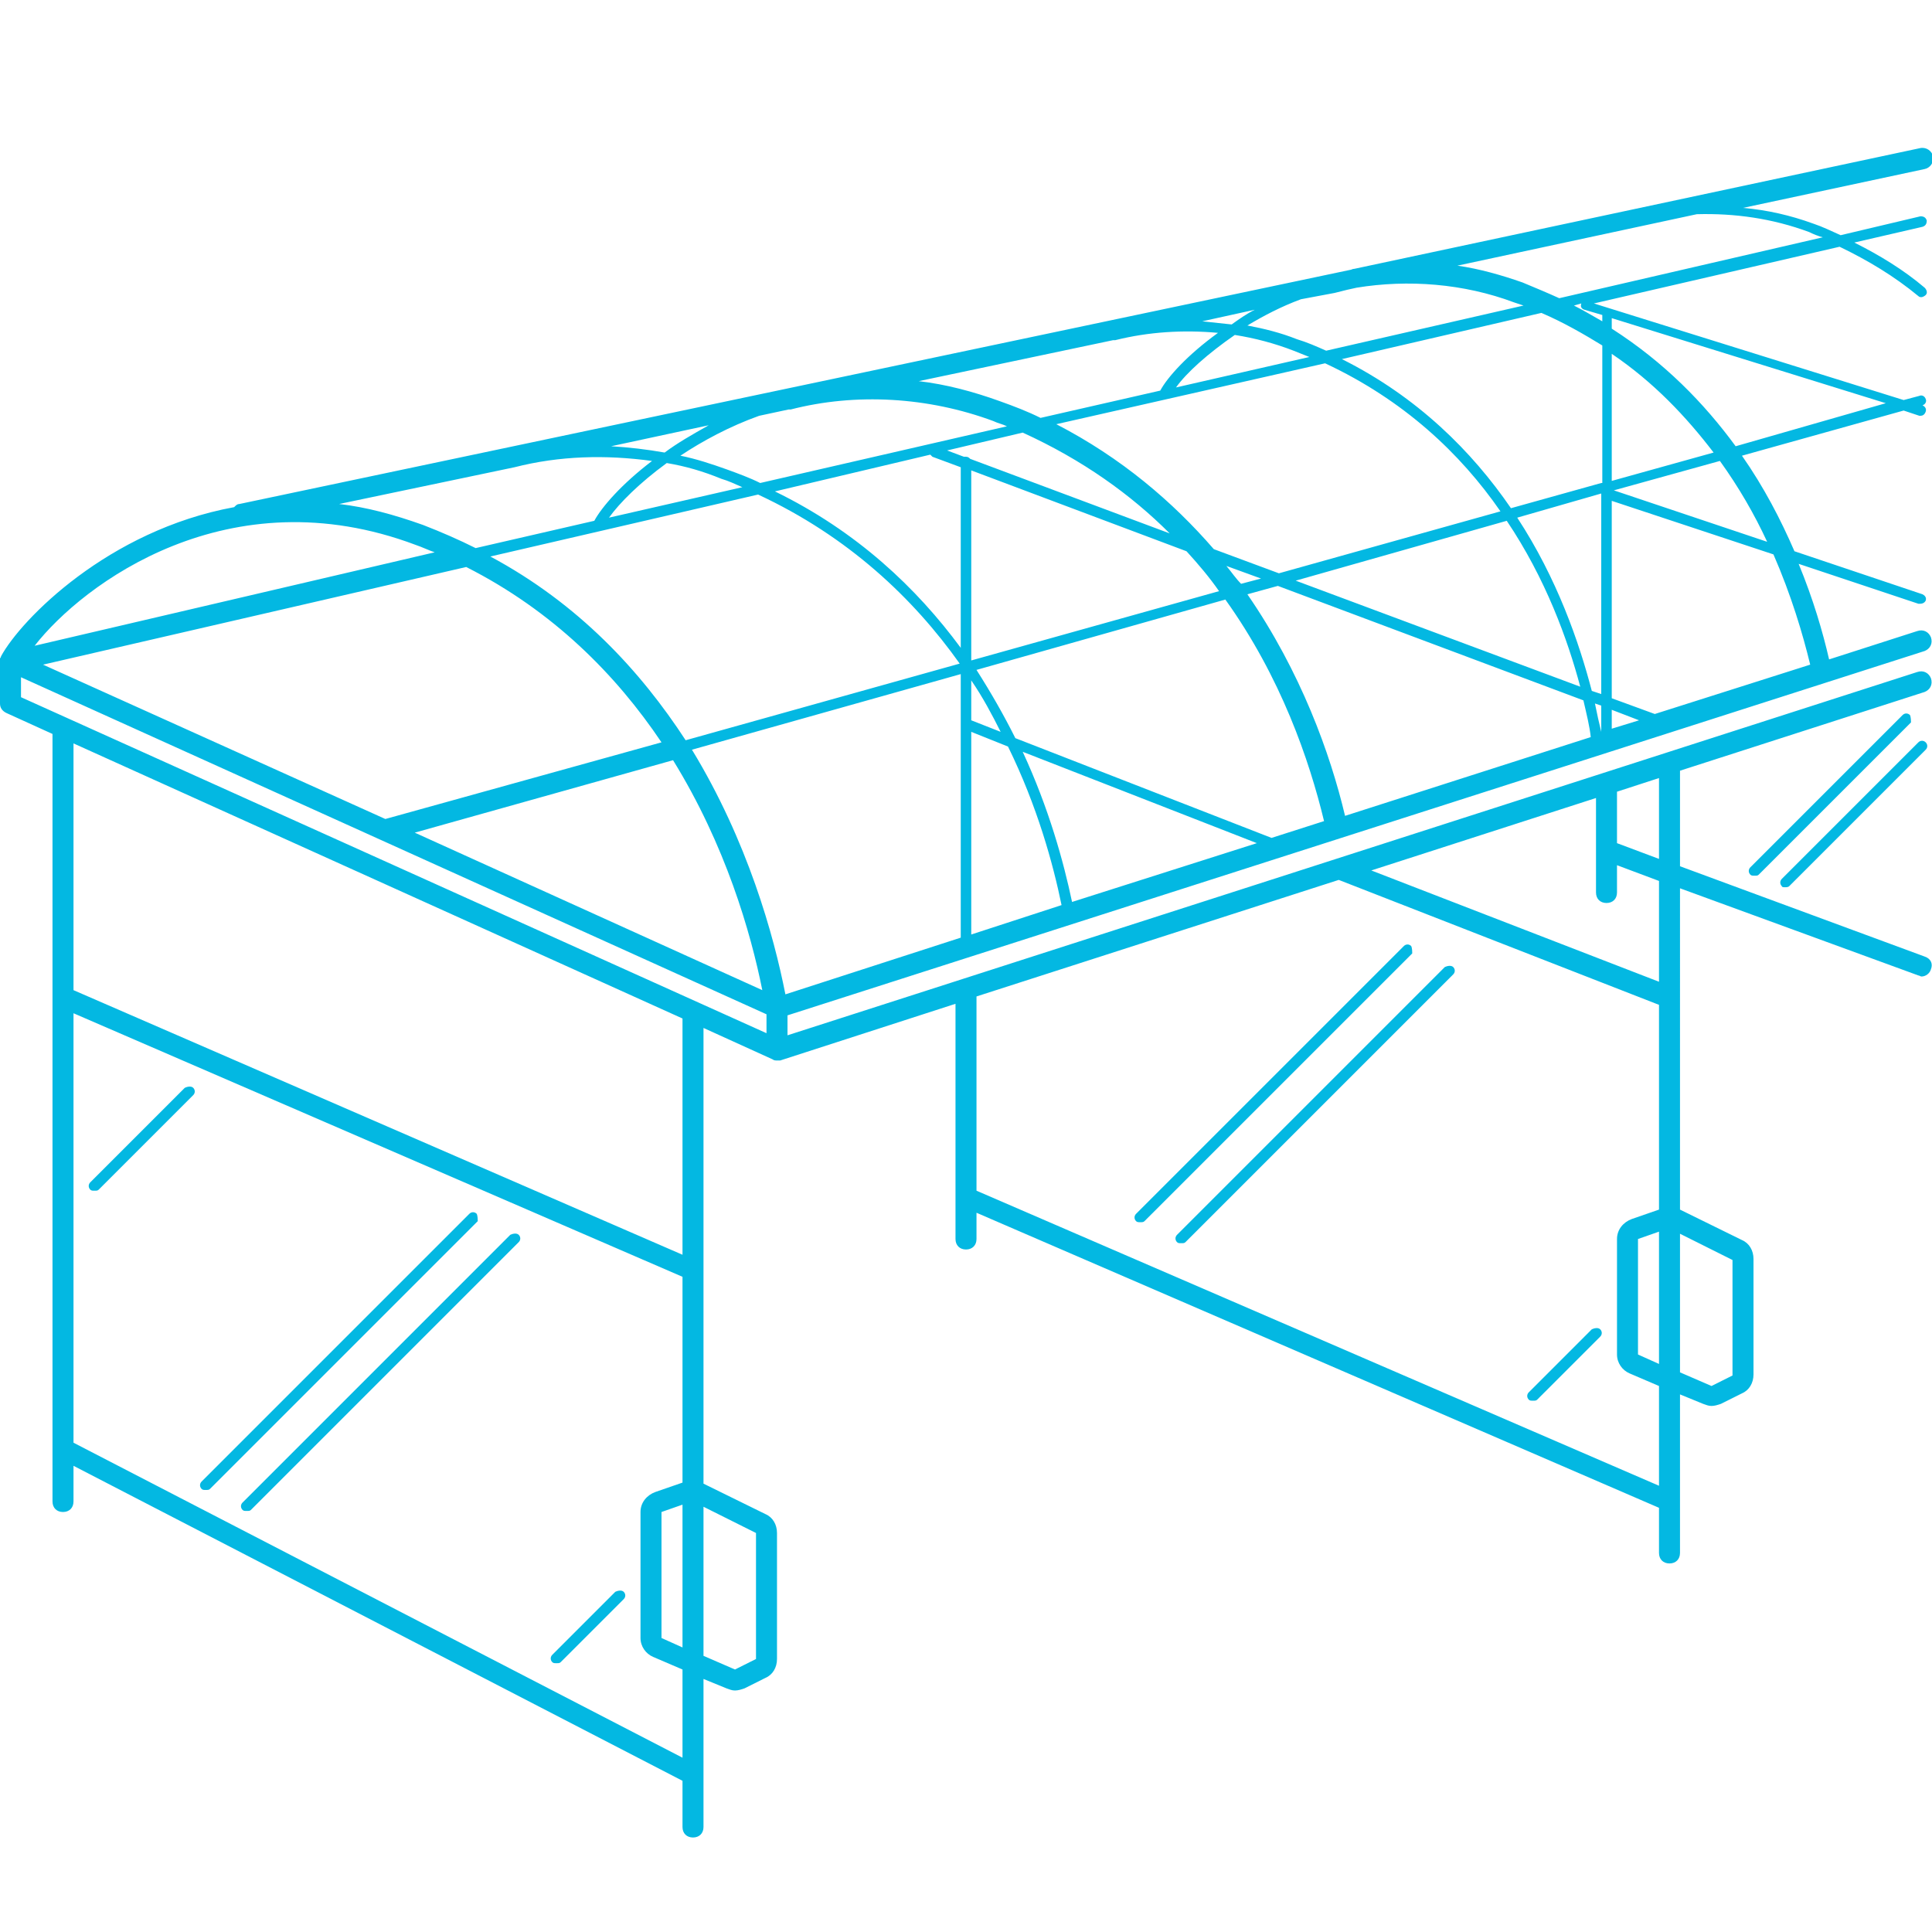 <?xml version="1.0" encoding="utf-8"?>
<!-- Generator: Adobe Illustrator 17.1.0, SVG Export Plug-In . SVG Version: 6.00 Build 0)  -->
<!DOCTYPE svg PUBLIC "-//W3C//DTD SVG 1.1//EN" "http://www.w3.org/Graphics/SVG/1.1/DTD/svg11.dtd">
<svg version="1.1" id="Layer_1" xmlns="http://www.w3.org/2000/svg" xmlns:xlink="http://www.w3.org/1999/xlink" x="0px" y="0px"
	 viewBox="0 0 184 184" enable-background="new 0 0 184 184" xml:space="preserve">
<g>
	<path fill="#03B8E2" d="M45.4,115.6c-0.2-0.2-0.5-0.2-0.7,0l-25.5,25.5c-0.2,0.2-0.2,0.5,0,0.7c0.1,0.1,0.2,0.1,0.4,0.1
		s0.3,0,0.4-0.1l25.5-25.5C45.5,116.2,45.5,115.8,45.4,115.6z"/>
	<path fill="#03B8E2" d="M48.6,117.6l-25.5,25.5c-0.2,0.2-0.2,0.5,0,0.7c0.1,0.1,0.2,0.1,0.4,0.1s0.3,0,0.4-0.1l25.5-25.5
		c0.2-0.2,0.2-0.5,0-0.7S48.8,117.5,48.6,117.6z"/>
	<path fill="#03B8E2" d="M17.6,103.6l-9,9c-0.2,0.2-0.2,0.5,0,0.7c0.1,0.1,0.2,0.1,0.4,0.1s0.3,0,0.4-0.1l9-9c0.2-0.2,0.2-0.5,0-0.7
		S17.8,103.5,17.6,103.6z"/>
	<path fill="#03B8E2" d="M58.6,151.6l-6,6c-0.2,0.2-0.2,0.5,0,0.7c0.1,0.1,0.2,0.1,0.4,0.1s0.3,0,0.4-0.1l6-6c0.2-0.2,0.2-0.5,0-0.7
		S58.8,151.5,58.6,151.6z"/>
	<path fill="#03B8E2" d="M134.4,90.1c-0.2-0.2-0.5-0.2-0.7,0l-25.5,25.5c-0.2,0.2-0.2,0.5,0,0.7c0.1,0.1,0.2,0.1,0.4,0.1
		s0.3,0,0.4-0.1l25.5-25.5C134.5,90.7,134.5,90.3,134.4,90.1z"/>
	<path fill="#03B8E2" d="M137.6,92.1l-25.5,25.5c-0.2,0.2-0.2,0.5,0,0.7c0.1,0.1,0.2,0.1,0.4,0.1s0.3,0,0.4-0.1l25.5-25.5
		c0.2-0.2,0.2-0.5,0-0.7S137.8,92,137.6,92.1z"/>
	<path fill="#03B8E2" d="M151.6,126.6l-6,6c-0.2,0.2-0.2,0.5,0,0.7c0.1,0.1,0.2,0.1,0.4,0.1s0.3,0,0.4-0.1l6-6
		c0.2-0.2,0.2-0.5,0-0.7S151.8,126.5,151.6,126.6z"/>
	<path fill="#03B8E2" d="M183.3,91.1L160,82.5v-9.1l23.3-7.5c0.5-0.2,0.8-0.7,0.6-1.3c-0.2-0.5-0.7-0.8-1.3-0.6L75,98.6v-1.9
		L183.3,62c0.5-0.2,0.8-0.7,0.6-1.3c-0.2-0.5-0.7-0.8-1.3-0.6l-8.4,2.7c-0.6-2.6-1.5-5.7-2.9-9.1l11.4,3.8c0.1,0,0.1,0,0.2,0
		c0.2,0,0.4-0.1,0.5-0.3c0.1-0.3-0.1-0.5-0.3-0.6l-12.2-4.1c-1.3-3-2.9-6.1-5-9.1l15.4-4.3l1.5,0.5c0,0,0.1,0,0.1,0
		c0.2,0,0.4-0.1,0.5-0.4c0.1-0.3-0.1-0.5-0.3-0.6l-0.1,0l0.1,0c0.3-0.1,0.4-0.4,0.3-0.6c-0.1-0.3-0.4-0.4-0.6-0.3l-1.5,0.4
		l-29.5-9.2l23.4-5.4c2.7,1.3,5.2,2.8,7.5,4.7c0.1,0.1,0.2,0.1,0.3,0.1c0.1,0,0.3-0.1,0.4-0.2c0.2-0.2,0.1-0.5-0.1-0.7
		c-2-1.7-4.3-3.1-6.7-4.3l6.5-1.5c0.3-0.1,0.4-0.3,0.4-0.6c-0.1-0.3-0.3-0.4-0.6-0.4l-7.6,1.8c-0.9-0.4-1.7-0.8-2.6-1.1
		c-2.2-0.8-4.4-1.3-6.7-1.5l17.3-3.7c0.5-0.1,0.9-0.6,0.8-1.2c-0.1-0.5-0.6-0.9-1.2-0.8l-53.9,11.5c-0.2,0-0.3,0.1-0.4,0.1L22.8,48
		c-0.2,0-0.3,0.1-0.5,0.3C10.3,50.5,2,59,0.1,62.5c0,0,0,0,0,0c0,0,0,0,0,0c0,0,0,0,0,0c0,0.1-0.1,0.2-0.1,0.2c0,0,0,0,0,0.1
		c0,0,0,0,0,0c0,0,0,0,0,0.1c0,0,0,0,0,0.1v4c0,0.4,0.2,0.7,0.6,0.9l4.4,2V95c0,0,0,0,0,0v48c0,0.6,0.4,1,1,1s1-0.4,1-1v-3.4l58,30
		v4.4c0,0.6,0.4,1,1,1s1-0.4,1-1v-14.1l2.2,0.9c0.3,0.1,0.5,0.2,0.8,0.2c0.3,0,0.6-0.1,0.9-0.2l2-1c0.7-0.3,1.1-1,1.1-1.8v-12
		c0-0.8-0.4-1.5-1.1-1.8l-5.9-2.9V121c0,0,0,0,0,0V97.9l6.6,3c0,0,0,0,0,0c0.1,0.1,0.3,0.1,0.4,0.1c0.1,0,0.2,0,0.3,0L91,95.6V114
		c0,0,0,0,0,0v4c0,0.6,0.4,1,1,1s1-0.4,1-1v-2.5l65,28.1v4.3c0,0.6,0.4,1,1,1s1-0.4,1-1v-5c0,0,0,0,0,0v-10.1l2.2,0.9
		c0.3,0.1,0.5,0.2,0.8,0.2c0.3,0,0.6-0.1,0.9-0.2l2-1c0.7-0.3,1.1-1,1.1-1.8v-11c0-0.8-0.4-1.5-1.1-1.8l-5.9-2.9V84.6l22.7,8.3
		c0.1,0,0.2,0.1,0.3,0.1c0.4,0,0.8-0.3,0.9-0.7C184.1,91.8,183.9,91.3,183.3,91.1z M158,81.8l-4-1.5v-4.9l4-1.3V81.8z M49,44.5
		C49.1,44.5,49.1,44.5,49,44.5c4.3-1.1,8.7-1.2,13.1-0.6c-2.9,2.2-4.8,4.4-5.5,5.7l-11.3,2.6c-1.6-0.8-3.2-1.5-5-2.2
		c-2.8-1-5.4-1.7-8-2L49,44.5z M106,32.4c0.1,0,0.1,0,0.2,0c3.2-0.8,6.5-1,9.8-0.7c-2.9,2.1-4.8,4.2-5.5,5.5l-11.4,2.6
		c-1.2-0.6-2.5-1.1-3.9-1.6c-2.5-0.9-5.1-1.6-7.7-1.9L106,32.4z M127.1,27.9c0.4-0.1,0.8-0.2,1.2-0.3l0.9-0.2
		c4.9-0.8,10.2-0.4,15,1.4c0.3,0.1,0.6,0.2,0.9,0.3l-18.8,4.3c-0.9-0.4-1.8-0.8-2.8-1.1c-1.5-0.6-3.1-1-4.7-1.3
		c1.5-0.9,3.2-1.8,5.1-2.5L127.1,27.9C127.1,27.9,127.1,27.9,127.1,27.9z M152.5,69.7L152.5,69.7c-0.2-0.8-0.4-1.7-0.6-2.7l0.6,0.2
		V69.7z M153.5,67.6l2.6,1l-2.6,0.8V67.6z M74.8,94.7c-1.1-5.6-3.6-14.6-8.9-23.3l25.6-7.2v25.1L74.8,94.7z M72.2,47.1
		c8.6,4,14.8,9.9,19.2,16.1l-26.1,7.3C61,63.9,55.1,57.5,46.7,53L72.2,47.1z M58,49.3c1-1.4,2.9-3.3,5.5-5.2
		c1.8,0.3,3.5,0.8,5.2,1.5c0.7,0.2,1.3,0.5,2,0.8L58,49.3z M126.2,34.6c7.5,3.5,12.9,8.6,16.7,14.1l-21.1,5.9l-6.2-2.3
		c-3.9-4.5-8.8-8.7-15-11.9L126.2,34.6z M112,36.9c1-1.4,3-3.2,5.6-5c1.9,0.3,3.8,0.8,5.6,1.5c0.5,0.2,1,0.4,1.5,0.6L112,36.9z
		 M143.5,49.6c3.7,5.5,5.8,11.3,7,15.8l-27.1-10.1L143.5,49.6z M92.5,64.8c1.1,1.6,2,3.3,2.8,4.9l-2.8-1.1V64.8z M113,52.5
		c1.1,1.2,2.2,2.5,3.1,3.8l-23.6,6.6V44.8L113,52.5z M116.8,53.9l3.3,1.2l-1.9,0.5C117.7,55.1,117.3,54.5,116.8,53.9z M111.4,50.8
		l-19-7.1c-0.1-0.1-0.2-0.2-0.4-0.2c-0.1,0-0.1,0-0.2,0l-1.6-0.6l7.2-1.7C103.1,43.8,107.7,47.1,111.4,50.8z M88.6,43.3
		c0.1,0.1,0.1,0.1,0.2,0.2l2.7,1v17.2c-4.2-5.7-9.9-11.1-17.7-14.9L88.6,43.3z M92.5,69.7l3.5,1.4c2.8,5.7,4.3,11.2,5.1,15.1
		L92.5,89V69.7z M97.4,71.6l22.3,8.7l-17.6,5.6C101.3,82.1,99.9,77,97.4,71.6z M96.7,70.3c-1.1-2.2-2.3-4.3-3.7-6.5l23.7-6.7
		c5.3,7.4,8,15.3,9.4,21.1l-5,1.6L96.7,70.3z M118.8,56.6l2.9-0.8l29.1,10.9c0.3,1.3,0.6,2.5,0.7,3.5l-23.4,7.5
		C126.7,71.8,123.9,64,118.8,56.6z M151.6,65.8c-1.2-4.6-3.3-10.7-7.1-16.5l8-2.3v19.1L151.6,65.8z M152.5,46l-8.6,2.4
		c-3.7-5.4-8.9-10.6-16.1-14.2l19-4.4c2.1,0.9,4,2,5.8,3.1V46z M153.5,33.7c4,2.7,7.1,6,9.7,9.4l-9.7,2.7V33.7z M117.3,30.9
		c-0.9-0.1-1.9-0.2-2.8-0.3l5-1.1C118.7,29.9,118,30.4,117.3,30.9z M75.3,39c6.2-1.6,13.1-1.2,19.3,1.1c0.4,0.2,0.9,0.3,1.3,0.5
		L72.4,46c-1-0.5-2.1-0.9-3.2-1.3c-1.4-0.5-2.9-1-4.4-1.3c2.1-1.4,4.7-2.8,7.5-3.8l2.8-0.6C75,39,75.1,39,75.3,39z M63.3,43.1
		c-1.7-0.3-3.4-0.5-5.1-0.6l9.3-2C65.9,41.4,64.5,42.2,63.3,43.1z M63,70.7L36.7,78c0,0,0,0,0,0L4.1,63.3L44.4,54
		C52.7,58.2,58.7,64.3,63,70.7z M64.1,72.4c5,8.1,7.4,16.4,8.5,21.9l-33.1-15L64.1,72.4z M172.4,63.3l-14.8,4.7l-4.1-1.5V47.7
		l15.4,5.1C170.6,56.7,171.7,60.4,172.4,63.3z M168.3,51.6l-14.6-4.9l10.1-2.8C165.6,46.4,167.1,49,168.3,51.6z M165.3,42.5
		c-3-4.1-6.8-8-11.8-11.2v-1l26.1,8.1L165.3,42.5z M150.9,29.5l1.7,0.5c0,0,0,0,0,0v0.6c-0.9-0.5-1.7-1-2.7-1.5l0.7-0.2
		C150.5,29.2,150.6,29.4,150.9,29.5z M172.3,22.1c0.4,0.2,0.9,0.4,1.3,0.5l-25.1,5.8c-1.1-0.5-2.3-1-3.5-1.5c-2-0.7-4.1-1.3-6.2-1.6
		l22.8-4.9C165.2,20.3,168.8,20.8,172.3,22.1z M39.6,51.9c0.6,0.2,1.2,0.5,1.8,0.7L3.3,61.5C7.9,55.6,21.8,45.2,39.6,51.9z M2,64.5
		l71,32.1v1.8L2,66.4V64.5z M65,167.4l-58-30V96.5l58,25.1v19.6l-2.6,0.9c-0.8,0.3-1.4,1-1.4,1.9v12c0,0.8,0.5,1.5,1.2,1.8L65,159
		V167.4z M65,156.9l-2-0.9v-12l2-0.7V156.9z M72,146v12l-2,1l-3-1.3v-14.2L72,146z M65,119.5L7,94.3V70.8L65,97V119.5z M158,141.5
		l-65-28.1V94.9l34.5-11.1L158,95.7v19.5l-2.6,0.9c-0.8,0.3-1.4,1-1.4,1.9v11c0,0.8,0.5,1.5,1.2,1.8l2.8,1.2V141.5z M158,129.9
		l-2-0.9v-11l2-0.7V129.9z M165,120v11l-2,1l-3-1.3v-13.2L165,120z M158,93.5l-27.4-10.6L152,76v9c0,0.6,0.4,1,1,1s1-0.4,1-1v-2.6
		l4,1.5V93.5z"/>
	<path fill="#03B8E2" d="M181.9,68.1c-0.2-0.2-0.5-0.2-0.7,0l-14.5,14.5c-0.2,0.2-0.2,0.5,0,0.7c0.1,0.1,0.2,0.1,0.4,0.1
		s0.3,0,0.4-0.1l14.5-14.5C182,68.7,182,68.3,181.9,68.1z"/>
	<path fill="#03B8E2" d="M170,84.5c0.1,0,0.3,0,0.4-0.1l13-13c0.2-0.2,0.2-0.5,0-0.7s-0.5-0.2-0.7,0l-13,13c-0.2,0.2-0.2,0.5,0,0.7
		C169.7,84.5,169.9,84.5,170,84.5z"/>
</g>
</svg>
